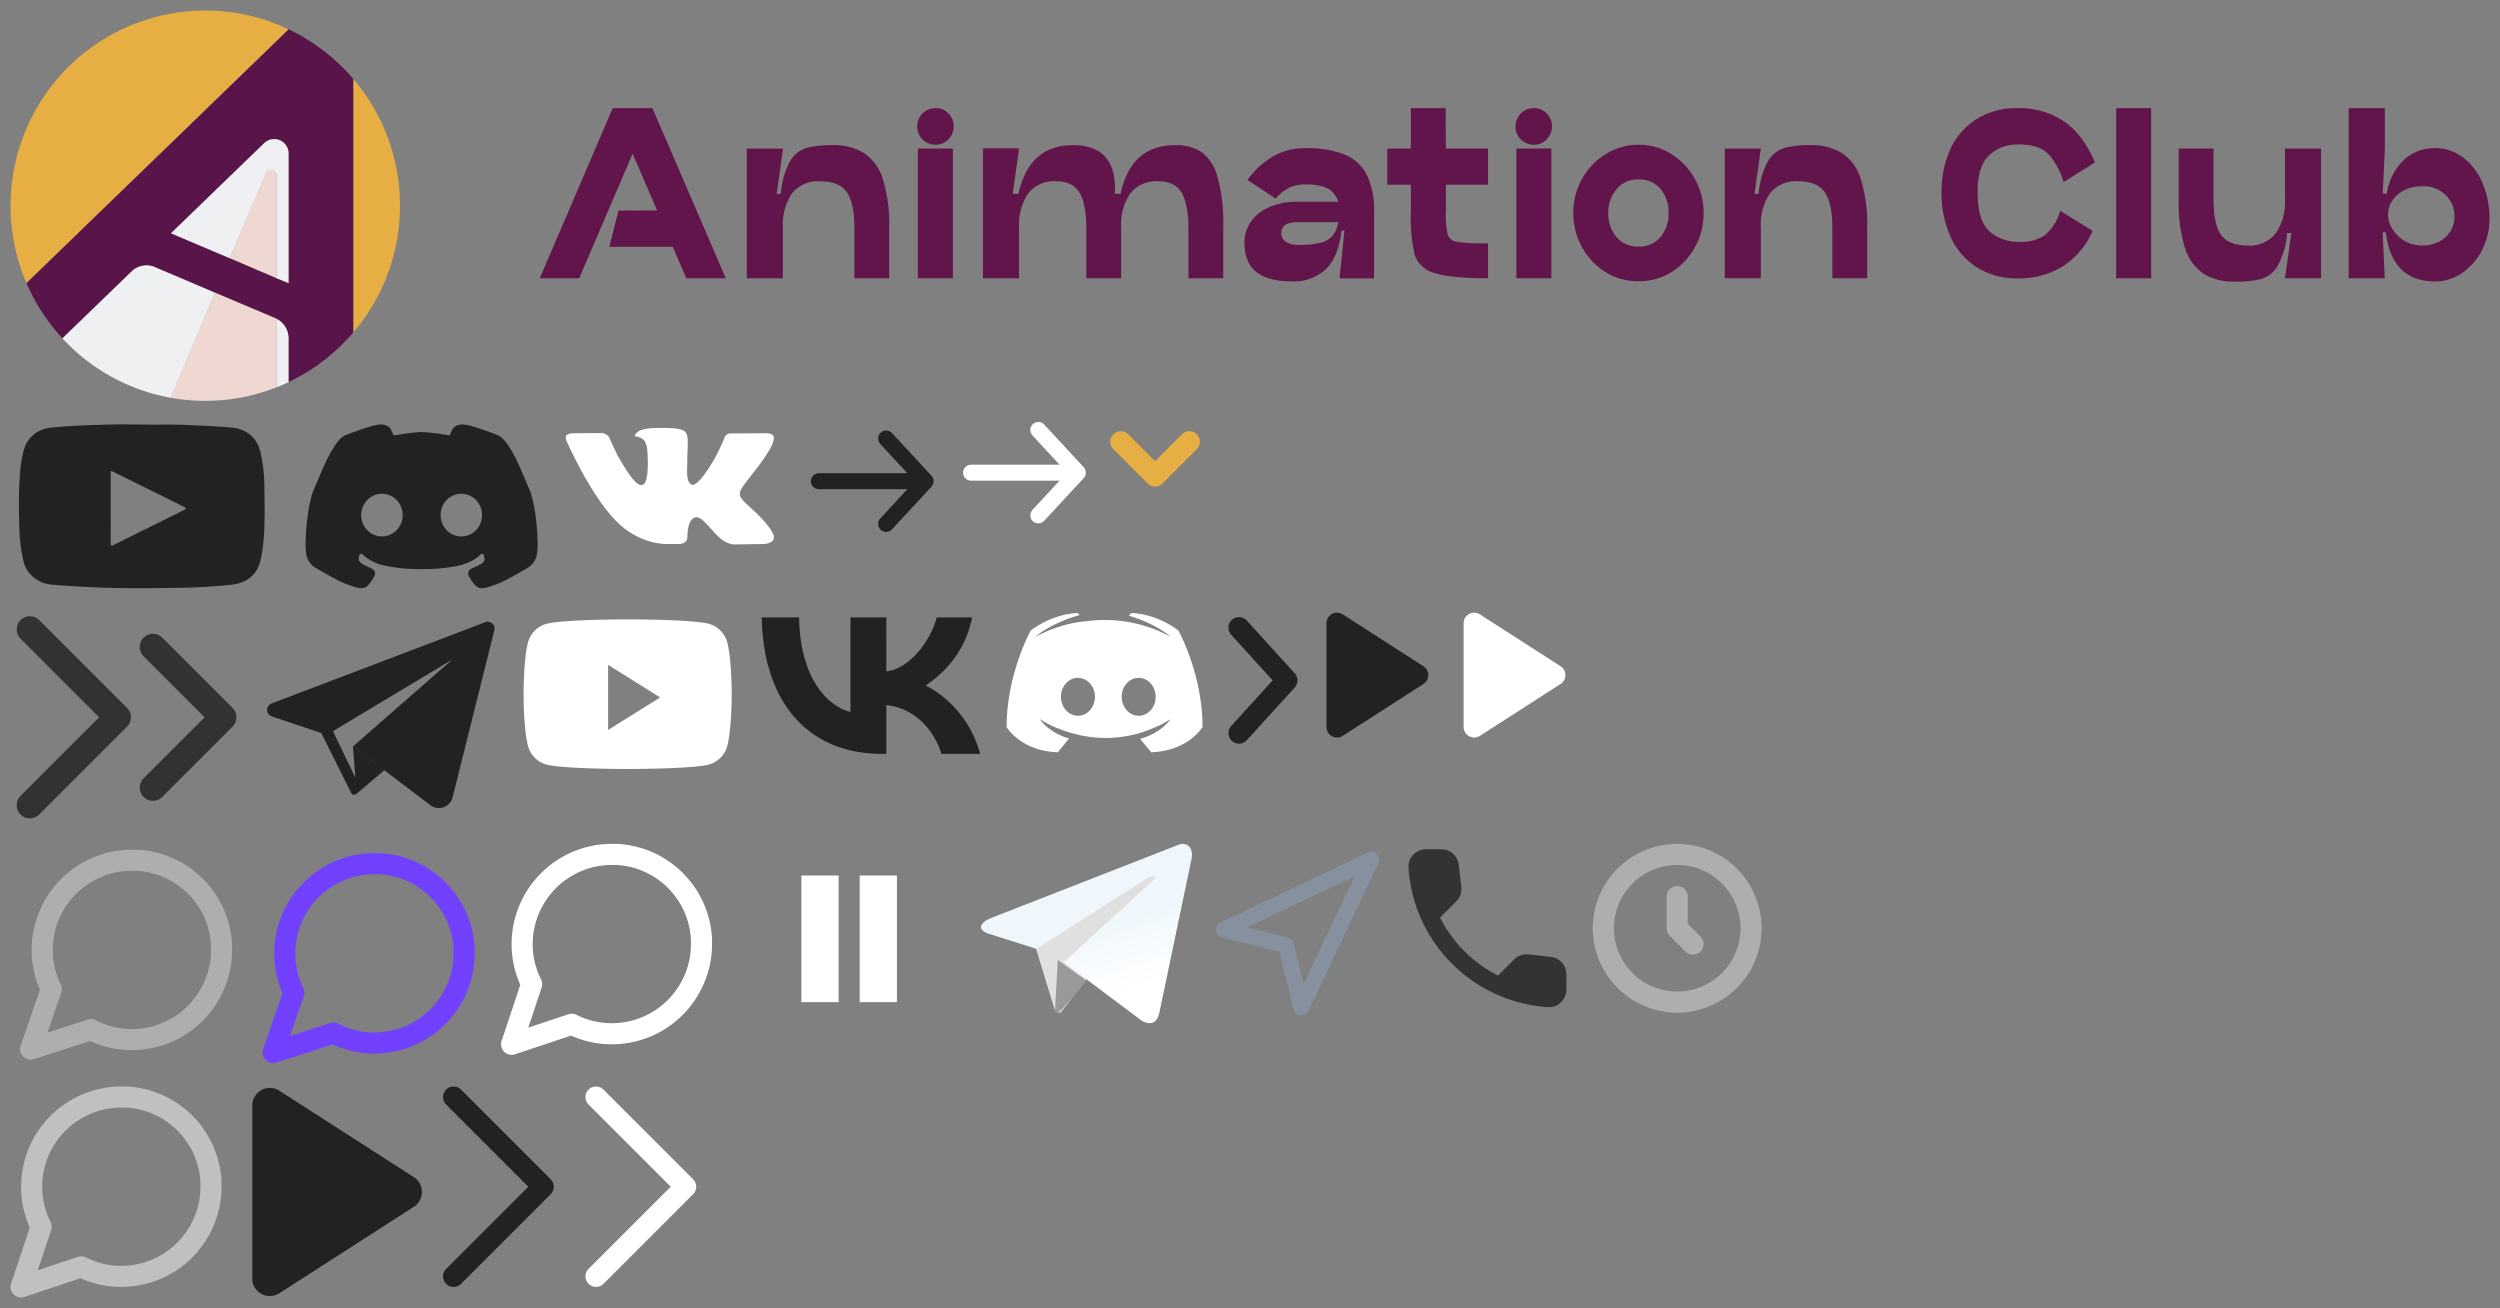 <?xml version="1.0" encoding="utf-8"?><svg width="237" height="124" viewBox="0 0 237 124" xmlns="http://www.w3.org/2000/svg" xmlns:xlink="http://www.w3.org/1999/xlink"><rect x="0" y="0" width="237" height="124" fill="#808080" stroke="none"/><svg width="15" height="13" fill="none" viewBox="-1 -1 15 13" id="black-right-arrow" x="75" y="39" xmlns="http://www.w3.org/2000/svg"><path d="M8.005 1.571 11.75 5.62 8.005 9.667" stroke="#222" stroke-width="1.518" stroke-linecap="round" stroke-linejoin="round"/><path d="M11.457 5.62H1.63" stroke="#222" stroke-width="1.518" stroke-linecap="round"/></svg><svg width="9" height="15" fill="none" viewBox="-1 -1 9 15" id="black-right-menu-arrow" x="115" y="57" xmlns="http://www.w3.org/2000/svg"><path d="M1.455 11.5 6 6.5l-4.545-5" stroke="#222" stroke-width="2" stroke-linecap="round" stroke-linejoin="round"/></svg><svg width="18" height="18" fill="none" viewBox="-1 -1 18 18" id="call" x="132" y="79" xmlns="http://www.w3.org/2000/svg"><path d="m14.024 10.716-2.116-.241a1.658 1.658 0 0 0-1.367.475l-1.533 1.533A12.538 12.538 0 0 1 3.516 6.99l1.542-1.54a1.66 1.66 0 0 0 .475-1.366l-.242-2.1A1.668 1.668 0 0 0 3.633.508H2.19C1.25.508.466 1.29.525 2.233c.441 7.116 6.133 12.8 13.241 13.242.942.058 1.725-.726 1.725-1.667v-1.442a1.652 1.652 0 0 0-1.466-1.65z" fill="#333"/></svg><svg width="18" height="18" fill="none" viewBox="-1 -1 18 18" id="clock" x="150" y="79" xmlns="http://www.w3.org/2000/svg"><path d="M8 5v3l1.5 1.5M8 15A7 7 0 1 0 8 1a7 7 0 0 0 0 14z" stroke="#AEAEAE" stroke-width="2" stroke-linecap="round" stroke-linejoin="round"/></svg><svg width="22" height="22" fill="none" viewBox="-1 -1 22 22" id="comments" y="102" xmlns="http://www.w3.org/2000/svg"><path opacity=".5" clip-rule="evenodd" d="M19 9.5a8.38 8.38 0 0 1-.9 3.8 8.5 8.5 0 0 1-7.6 4.7 8.38 8.38 0 0 1-3.8-.9L1 19l1.9-5.7A8.38 8.38 0 0 1 2 9.5a8.5 8.5 0 0 1 4.7-7.6 8.38 8.38 0 0 1 3.8-.9h.5a8.48 8.48 0 0 1 8 8v.5z" stroke="#fff" stroke-width="2" stroke-linecap="round" stroke-linejoin="round"/></svg><svg width="23" height="23" fill="none" viewBox="-1 -1 23 23" id="comments-gray" y="79" xmlns="http://www.w3.org/2000/svg"><path clip-rule="evenodd" d="M20.002 10.142a8.38 8.38 0 0 1-.94 3.79 8.5 8.5 0 0 1-7.649 4.62 8.38 8.38 0 0 1-3.79-.94l-5.72 1.84 1.96-5.68a8.38 8.38 0 0 1-.86-3.809 8.5 8.5 0 0 1 4.78-7.55 8.38 8.38 0 0 1 3.809-.86l.5.005a8.48 8.48 0 0 1 7.915 8.084l-.005.5v0z" stroke="#AEAEAE" stroke-width="2" stroke-linecap="round" stroke-linejoin="round"/></svg><svg width="23" height="23" fill="none" viewBox="-1 -1 23 23" id="comments-purple" x="23" y="79" xmlns="http://www.w3.org/2000/svg"><path clip-rule="evenodd" d="M19.995 10.468a8.38 8.38 0 0 1-.94 3.79 8.5 8.5 0 0 1-7.649 4.62 8.38 8.38 0 0 1-3.79-.94l-5.72 1.84 1.96-5.68a8.38 8.38 0 0 1-.86-3.809 8.5 8.5 0 0 1 4.78-7.55 8.38 8.38 0 0 1 3.809-.86l.5.005A8.48 8.48 0 0 1 20 9.968l-.005.5v0z" stroke="#7241FF" stroke-width="2" stroke-linecap="round" stroke-linejoin="round"/></svg><svg width="23" height="22" fill="none" viewBox="-1 -1 23 22" id="comments-white" x="46" y="79" xmlns="http://www.w3.org/2000/svg"><path clip-rule="evenodd" d="M19.5 9.5a8.38 8.38 0 0 1-.9 3.8A8.5 8.5 0 0 1 11 18a8.379 8.379 0 0 1-3.8-.9L1.5 19l1.9-5.7a8.38 8.38 0 0 1-.9-3.8 8.5 8.5 0 0 1 4.7-7.6A8.38 8.38 0 0 1 11 1h.5a8.48 8.48 0 0 1 8 8v.5z" stroke="#fff" stroke-width="2" stroke-linecap="round" stroke-linejoin="round"/></svg><svg width="24" height="22" fill="none" viewBox="-1 -1 24 22" id="doubble-black-right-arrow" y="57" xmlns="http://www.w3.org/2000/svg"><path d="M13.498 16.666 20.165 10l-6.667-6.667m-11.666 15 8.334-8.334-8.334-8.333" stroke="#323232" stroke-width="2.5" stroke-linecap="round" stroke-linejoin="round"/></svg><svg width="21" height="16" fill="none" viewBox="-1 -1 21 16" id="header-ds" x="94" y="57" xmlns="http://www.w3.org/2000/svg"><path fill-rule="evenodd" clip-rule="evenodd" d="M13.084 12.042c.478.597 1.05 1.272 1.05 1.272 3.514-.11 4.866-2.388 4.866-2.388 0-5.058-2.29-9.159-2.29-9.159C14.42.071 12.242.117 12.242.117l-.223.252c2.703.817 3.96 1.995 3.96 1.995A13.076 13.076 0 0 0 11.192.856 13.618 13.618 0 0 0 7.98.888c-.083 0-.155.012-.235.025L7.71.92c-.556.047-1.908.251-3.61.99-.588.267-.938.455-.938.455s1.32-1.24 4.183-2.058l-.16-.188S5.007.07 2.717 1.768c0 0-2.29 4.1-2.29 9.158 0 0 1.336 2.278 4.85 2.388 0 0 .589-.707 1.066-1.304-2.02-.597-2.783-1.854-2.783-1.854s.159.11.445.268a.22.22 0 0 0 .064.047c.024.015.048.027.071.039.024.012.048.024.072.04.398.22.795.392 1.16.533.653.252 1.432.503 2.338.676 1.193.22 2.593.298 4.12.015.746-.125 1.51-.345 2.305-.675a9.14 9.14 0 0 0 1.829-.927s-.795 1.288-2.879 1.87zm-5.897-5.78c-.899 0-1.609.81-1.609 1.796 0 .987.726 1.796 1.61 1.796.899 0 1.609-.81 1.609-1.796.015-.986-.71-1.795-1.61-1.795zm5.76 0c-.9 0-1.61.81-1.61 1.796 0 .987.726 1.796 1.61 1.796.899 0 1.609-.809 1.609-1.796 0-.986-.71-1.795-1.61-1.795z" fill="#fff"/></svg><svg width="237" height="39" fill="none" viewBox="-1 -1 237 39" id="header-logo" xmlns="http://www.w3.org/2000/svg"><g clip-path="url(#aka)"><path d="M112.911 13.424a4.359 4.359 0 0 0-2.495-.662c-2.801 0-4.53 1.54-5.187 4.618h-.533c.148-3.075-1.173-4.615-3.962-4.618-2.788-.003-4.517 1.536-5.187 4.618h-.543l.604-4.315H92.19v12.312h3.42v-4.835a5.26 5.26 0 0 1 .862-3.21 3.122 3.122 0 0 1 2.636-1.148c1.047 0 1.785.35 2.212 1.05.428.699.649 1.802.665 3.308v4.835h3.301v-4.835a5.27 5.27 0 0 1 .863-3.21 3.129 3.129 0 0 1 2.637-1.148c1.047 0 1.784.35 2.212 1.05.427.699.649 1.802.664 3.308v4.835h3.302v-4.835a16.26 16.26 0 0 0-.543-4.76 4.216 4.216 0 0 0-1.509-2.358zm13.545.222a9.636 9.636 0 0 0-3.702-.605 6.122 6.122 0 0 0-2.967.728 7.559 7.559 0 0 0-2.523 2.301l2.674 1.754a4.099 4.099 0 0 1 1.288-1.03 3.538 3.538 0 0 1 1.528-.303 4.598 4.598 0 0 1 2.131.383 2.004 2.004 0 0 1 .967 1.253h-3.773a6.515 6.515 0 0 0-2.829.543 3.92 3.92 0 0 0-1.708 1.418 3.45 3.45 0 0 0-.566 1.92c0 1.26.376 2.186 1.128 2.778.751.593 1.851.889 3.301.889a4.446 4.446 0 0 0 3.301-1.172c.792-.775 1.283-1.995 1.471-3.645h.279l-.472 4.533h3.278v-6.243a7.714 7.714 0 0 0-.675-3.55 4.084 4.084 0 0 0-2.131-1.952zm-1.17 7.742a2.226 2.226 0 0 1-1.184.643 8.726 8.726 0 0 1-2.013.184 1.96 1.96 0 0 1-1.245-.326 1.004 1.004 0 0 1-.382-.804c0-.685.542-1.03 1.627-1.03h3.772c-.059.49-.258.954-.575 1.333zm-35.955-8.304h-3.32v12.293h3.32V13.084zM57.088 9.25l-6.919 16.127h3.74l5.065-11.812 2.316 5.384-3.665.019-.853 3.427h6.003l1.288 2.982h3.744L60.847 9.25h-3.76zm23.839 4.273a5.358 5.358 0 0 0-2.995-.761 9.47 9.47 0 0 0-2.494.265 2.765 2.765 0 0 0-1.547 1.271 7.576 7.576 0 0 0-.868 3.082h-.396l.604-4.292h-3.434v12.29h3.42v-4.836a5.26 5.26 0 0 1 .862-3.21 3.127 3.127 0 0 1 2.637-1.148c1.235 0 2.084.345 2.556 1.03.471.686.721 1.792.721 3.31v4.853h3.302v-4.835a14.092 14.092 0 0 0-.604-4.557 4.49 4.49 0 0 0-1.764-2.462zm6.791-4.273a1.756 1.756 0 0 0-1.264.506 1.746 1.746 0 0 0 0 2.457 1.758 1.758 0 0 0 1.264.506 1.577 1.577 0 0 0 1.189-.506 1.746 1.746 0 0 0 0-2.457 1.58 1.58 0 0 0-1.189-.506zm48.33 0h-3.301v3.833h-2.231v3.427h2.231v2.477a16.301 16.301 0 0 0 .363 4.173 2.667 2.667 0 0 0 1.849 1.711c.99.338 2.693.506 5.107.506V22.07c-.98.027-1.96-.018-2.933-.137a1.052 1.052 0 0 1-.887-.686 8.645 8.645 0 0 1-.179-2.24V16.51h3.999v-3.427h-3.999l-.019-3.833zm37.582 4.273a5.366 5.366 0 0 0-2.995-.761 9.474 9.474 0 0 0-2.494.264 2.773 2.773 0 0 0-1.552 1.272 7.572 7.572 0 0 0-.863 3.082h-.401l.604-4.292h-3.419v12.29h3.419v-4.836a5.256 5.256 0 0 1 .863-3.21 3.125 3.125 0 0 1 2.636-1.148c1.231 0 2.085.345 2.552 1.03.466.686.726 1.792.726 3.309v4.854h3.301v-4.835a13.946 13.946 0 0 0-.604-4.557 4.46 4.46 0 0 0-1.773-2.462zm41.987 4.396a5.152 5.152 0 0 1-.886 3.204 3.068 3.068 0 0 1-2.613 1.149c-1.236 0-2.094-.342-2.575-1.026-.472-.685-.703-1.796-.703-3.308v-4.854h-3.301v4.835c-.047 1.54.15 3.078.585 4.556a4.68 4.68 0 0 0 1.768 2.477c.915.532 1.962.79 3.019.747a9.242 9.242 0 0 0 2.471-.26 2.706 2.706 0 0 0 1.551-1.253 7.507 7.507 0 0 0 .882-3.1h.406l-.604 4.291h3.419V13.088h-3.419v4.83zm18.699-1.612a5.669 5.669 0 0 0-1.853-2.396 4.237 4.237 0 0 0-2.594-.87 4.313 4.313 0 0 0-2.976 1.11 5.59 5.59 0 0 0-1.627 3.205h-.382l.198-4.254V9.25h-3.428v16.127h3.419l-.198-4.353h.301c.371 3.104 1.932 4.656 4.683 4.656a4.344 4.344 0 0 0 2.575-.827 5.714 5.714 0 0 0 1.887-2.198c.451-.9.685-1.895.684-2.902a8.43 8.43 0 0 0-.689-3.446zm-3.018 4.618c-.265.422-.64.764-1.085.988a3.354 3.354 0 0 1-1.589.359 3.295 3.295 0 0 1-1.651-.42 3.392 3.392 0 0 1-1.165-1.13 2.581 2.581 0 0 1-.424-1.371c0-.484.148-.956.424-1.352.291-.421.686-.76 1.146-.983a3.768 3.768 0 0 1 1.67-.36 2.992 2.992 0 0 1 2.212.832 2.754 2.754 0 0 1 .844 2.08c0 .48-.132.949-.382 1.357zm-85.224-7.841h-3.32v12.293h3.32V13.084zm56.857-3.834h-3.32v16.127h3.32V9.25zm-58.488 0a1.764 1.764 0 0 0-1.269.506 1.745 1.745 0 0 0 0 2.457 1.773 1.773 0 0 0 1.269.506 1.575 1.575 0 0 0 1.183-.506 1.745 1.745 0 0 0 0-2.457 1.57 1.57 0 0 0-1.183-.506zm45.83 3.45a5.802 5.802 0 0 1 1.887.26c.55.205 1.026.57 1.367 1.05a6.868 6.868 0 0 1 1.09 2.254l2.985-1.853c-.764-1.815-1.756-3.124-2.976-3.927a7.532 7.532 0 0 0-4.343-1.234 7.116 7.116 0 0 0-3.882 1.03 6.506 6.506 0 0 0-2.494 2.836 9.619 9.619 0 0 0-.845 4.131 10.025 10.025 0 0 0 .845 4.193 6.724 6.724 0 0 0 2.494 2.902 7.065 7.065 0 0 0 3.882 1.05 7.9 7.9 0 0 0 4.244-1.13 7.453 7.453 0 0 0 2.853-3.384l-3.075-1.891a4.625 4.625 0 0 1-1.466 2.32 4.05 4.05 0 0 1-2.358.625 4.239 4.239 0 0 1-2.872-.988c-.755-.672-1.128-1.891-1.128-3.71 0-1.665.364-2.837 1.085-3.508a3.802 3.802 0 0 1 2.707-1.026zm-32.828.908a5.652 5.652 0 0 0-3.099-.889 5.758 5.758 0 0 0-3.117.89 6.223 6.223 0 0 0-2.254 2.362 6.464 6.464 0 0 0-.826 3.205 6.638 6.638 0 0 0 .826 3.262 6.452 6.452 0 0 0 2.235 2.363 5.924 5.924 0 0 0 3.136.865 5.806 5.806 0 0 0 3.099-.865 6.432 6.432 0 0 0 2.23-2.363 6.593 6.593 0 0 0 .826-3.262 6.41 6.41 0 0 0-.826-3.205 6.265 6.265 0 0 0-2.23-2.363zm-1.028 7.86a2.599 2.599 0 0 1-2.09.908 2.628 2.628 0 0 1-2.094-.908 3.478 3.478 0 0 1-.764-2.278 3.366 3.366 0 0 1 .764-2.24 2.616 2.616 0 0 1 2.094-.945 2.585 2.585 0 0 1 2.09.907 3.39 3.39 0 0 1 .764 2.26 3.42 3.42 0 0 1-.764 2.296z" fill="#62154B"/><path d="M36.917 18.5a18.463 18.463 0 0 1-4.428 12.02V6.48a18.459 18.459 0 0 1 4.428 12.02z" fill="#E7AE44"/><path d="M32.489 6.48v24.04c-.382.444-.788.874-1.212 1.285a18.425 18.425 0 0 1-4.924 3.418v-4.15a2.065 2.065 0 0 0-1.363-1.943l-5.588-2.363-5.66-2.41-.117-.053a2.038 2.038 0 0 0-2.198.515l-6.508 6.254a18.618 18.618 0 0 1-3.415-5.247l4.801-4.646 2.769-2.68L25.193 2.902l1.16-1.13A18.738 18.738 0 0 1 31.47 5.38c.354.354.693.718 1.019 1.101zm-6.131 19.38V13.5a1.35 1.35 0 0 0-.83-1.222 1.341 1.341 0 0 0-1.448.276l-.028.028-8.843 8.527 5.57 2.363 4.414 1.891 1.165.496z" fill="#591449"/><path d="m26.353 1.773-1.16 1.13L9.073 18.5l-2.767 2.68-4.801 4.646a18.548 18.548 0 0 1-1.143-10.96 18.521 18.521 0 0 1 5.277-9.67 18.43 18.43 0 0 1 20.715-3.424z" fill="#E7AE44"/><path d="M26.353 31.073v4.15c-.377.184-.764.35-1.16.506v-6.514a2.059 2.059 0 0 1 1.16 1.858zm0-17.527v12.29l-1.16-.473v-9.765a.44.44 0 0 0 0-.114.51.51 0 0 0-.943-.09l-3.471 8.088-5.57-2.364 8.843-8.555a1.366 1.366 0 0 1 2.301.983z" fill="#EFF0F1"/><path d="M25.193 29.215v6.513A18.428 18.428 0 0 1 18.458 37a18.22 18.22 0 0 1-3.3-.293l4.239-9.955 5.588 2.364.203.085.005.014zm0-13.617v9.76l-4.414-1.89 3.428-8.092a.514.514 0 0 1 .986.222z" fill="#EED8D1"/><path d="m19.397 26.753-4.216 9.954a18.38 18.38 0 0 1-10.262-5.634l6.48-6.272.127-.123a2.039 2.039 0 0 1 2.07-.393l.118.052 5.683 2.416z" fill="#EFF0F1"/></g><defs><clipPath id="aka"><path fill="#fff" d="M0 0h235v37H0z"/></clipPath></defs></svg><svg width="22" height="19" fill="none" viewBox="-1 -1 22 19" id="header-tg" x="92" y="79" xmlns="http://www.w3.org/2000/svg"><path fill-rule="evenodd" clip-rule="evenodd" d="M7.545 16c-.618 0-.513-.232-.726-.816L5 9.243 19 1" fill="#E0E0E0"/><path fill-rule="evenodd" clip-rule="evenodd" d="M7 16c.41 0 .59-.224.818-.49L10 12.967 7.278 11" fill="#999"/><path fill-rule="evenodd" clip-rule="evenodd" d="m7.835 11.219 7.412 5.55c.846.472 1.456.228 1.667-.796L19.93 1.564C20.24.31 19.459-.26 18.65.112L.934 7.035c-1.21.492-1.202 1.176-.22 1.48L5.26 9.953l10.525-6.73c.497-.304.953-.14.578.196" fill="url(#ala)"/><defs><linearGradient id="ala" x1="8.592" y1="8.572" x2="10.605" y2="14.999" gradientUnits="userSpaceOnUse"><stop stop-color="#EFF7FC"/><stop offset="1" stop-color="#fff"/></linearGradient></defs></svg><svg width="23" height="14" fill="none" viewBox="-1 -1 23 14" id="header-vk" x="52" y="39" xmlns="http://www.w3.org/2000/svg"><path fill-rule="evenodd" clip-rule="evenodd" d="M11.468 11.571s.356-.038.538-.23c.167-.177.162-.51.162-.51s-.023-1.552.712-1.782c.724-.225 1.653 1.502 2.64 2.166.745.502 1.31.392 1.31.392l2.636-.036s1.378-.083.725-1.147c-.054-.087-.381-.787-1.96-2.225-1.653-1.506-1.43-1.262.56-3.867 1.212-1.586 1.696-2.554 1.545-2.968-.144-.396-1.036-.29-1.036-.29l-2.967.017s-.22-.03-.383.067c-.16.093-.263.312-.263.312s-.469 1.227-1.095 2.271c-1.321 2.202-1.85 2.318-2.066 2.182-.502-.32-.377-1.28-.377-1.964 0-2.134.33-3.024-.642-3.254-.322-.077-.56-.127-1.385-.136C9.064.56 8.168.573 7.66.817c-.338.162-.598.523-.439.544.196.026.64.118.875.432.304.407.294 1.318.294 1.318s.175 2.513-.408 2.824c-.4.214-.948-.222-2.127-2.22C5.252 2.69 4.797 1.56 4.797 1.56s-.088-.211-.246-.325c-.19-.137-.455-.18-.455-.18l-2.82.018s-.423.012-.578.193c-.138.16-.011.492-.011.492s2.207 5.07 4.707 7.625c2.292 2.342 4.894 2.188 4.894 2.188h1.18z" fill="#fff"/></svg><svg width="23" height="17" fill="none" viewBox="-1 -1 23 17" id="header-yt" x="48" y="57" xmlns="http://www.w3.org/2000/svg"><path fill-rule="evenodd" clip-rule="evenodd" d="M18.21 1.14c.849.233 1.517.92 1.744 1.791.413 1.58.413 4.877.413 4.877s0 3.297-.413 4.877a2.505 2.505 0 0 1-1.744 1.792c-1.54.423-7.71.423-7.71.423s-6.17 0-7.71-.423a2.506 2.506 0 0 1-1.744-1.792C.633 11.105.633 7.808.633 7.808s0-3.296.413-4.877a2.505 2.505 0 0 1 1.744-1.79C4.33.716 10.5.716 10.5.716s6.17 0 7.71.423zM8.65 5.033V11.2l4.933-3.083L8.65 5.033z" fill="#fff"/></svg><svg width="18" height="19" fill="none" viewBox="-1 -1 18 19" id="navigate" x="114" y="79" xmlns="http://www.w3.org/2000/svg"><path clip-rule="evenodd" d="M1 8.132 15 1.5l-6.632 14-1.473-5.895L1 8.132z" stroke="#87909E" stroke-width="1.5" stroke-linecap="round" stroke-linejoin="round"/></svg><svg width="23" height="20" fill="none" viewBox="-1 -1 23 20" id="pausesvg" x="69" y="79" xmlns="http://www.w3.org/2000/svg"><path fill="#fff" d="M5.971 3H9.5v12H5.971zM11.5 3h3.529v12H11.5z"/></svg><svg width="13" height="14" fill="none" viewBox="-1 -1 13 14" id="play-black" x="124" y="57" xmlns="http://www.w3.org/2000/svg"><path fill-rule="evenodd" clip-rule="evenodd" d="M.75 1.082A1 1 0 0 1 2.29.24l7.652 4.92a1 1 0 0 1 0 1.682l-7.65 4.918a1 1 0 0 1-1.541-.84V1.081z" fill="#222"/></svg><svg width="19" height="22" fill="none" viewBox="-1 -1 19 22" id="play-black-large" x="22" y="102" xmlns="http://www.w3.org/2000/svg"><path fill-rule="evenodd" clip-rule="evenodd" d="M.917 1.803C.917.484 2.375-.312 3.485.4l12.75 8.197a1.667 1.667 0 0 1 0 2.804l-12.75 8.197c-1.11.713-2.568-.083-2.568-1.402V1.803z" fill="#222"/></svg><svg width="13" height="14" fill="none" viewBox="-1 -1 13 14" id="play-white" x="137" y="57" xmlns="http://www.w3.org/2000/svg"><path fill-rule="evenodd" clip-rule="evenodd" d="M.75 1.082A1 1 0 0 1 2.29.24l7.652 4.92a1 1 0 0 1 0 1.682l-7.65 4.918a1 1 0 0 1-1.541-.84V1.081z" fill="#fff"/></svg><svg width="13" height="21" fill="none" viewBox="-1 -1 13 21" id="single-black-right-arrow" x="41" y="102" xmlns="http://www.w3.org/2000/svg"><path d="m1 18 8.5-8.5L1 1" stroke="#222" stroke-width="2" stroke-linecap="round" stroke-linejoin="round"/></svg><svg width="13" height="21" fill="none" viewBox="-1 -1 13 21" id="single-white-right-arrow" x="54" y="102" xmlns="http://www.w3.org/2000/svg"><path d="M1.5 18 10 9.5 1.5 1" stroke="#fff" stroke-width="2" stroke-linecap="round" stroke-linejoin="round"/></svg><svg width="25" height="18" fill="none" viewBox="-1 -1 25 18" id="social-ds" x="27" y="39" xmlns="http://www.w3.org/2000/svg"><path d="M8.099.235c-.745 0-2.992.87-3.395 1.043-.403.174-.85.716-1.358 1.611-.508.895-.917 1.941-1.579 3.48C1.105 7.908.95 10.875.972 11.78c.022.905.131 1.612 1.104 2.148.973.535 1.833 1.095 2.738 1.432.906.337 1.524.579 1.943.242.42-.337.696-.927.696-.927s.397-.526-.353-.842c-.751-.316-1.126-.537-1.093-.864.033-.326.088-.505.275-.463.188.043.63.8 2.33 1.148 1.7.347 3.358.295 3.358.295s1.658.052 3.358-.295c1.7-.348 2.142-1.105 2.33-1.147.188-.043.243.136.276.463.033.326-.343.547-1.093.863-.751.316-.354.842-.354.842s.277.59.696.927c.42.337 1.038.095 1.943-.242.906-.337 1.766-.897 2.738-1.432.973-.536 1.082-1.243 1.104-2.148.022-.906-.132-3.873-.795-5.412-.662-1.539-1.07-2.585-1.578-3.48s-.955-1.437-1.358-1.61c-.403-.175-2.65-1.044-3.395-1.044-.746 0-.966.495-.966.495l-.26.548S12.871.962 11.982.961c-.89 0-2.658.317-2.658.317L9.064.73S8.845.235 8.1.235zm.08 6.57h.028c1.087 0 1.968.907 1.968 2.026 0 1.118-.881 2.025-1.968 2.025-1.086 0-1.967-.907-1.967-2.025 0-1.108.864-2.01 1.94-2.025zm7.554 0h.027c1.076.016 1.94.918 1.94 2.026 0 1.118-.88 2.025-1.967 2.025-1.086 0-1.967-.907-1.967-2.025 0-1.119.88-2.025 1.967-2.025z" fill="#222"/></svg><svg width="24" height="21" fill="none" viewBox="-1 -1 24 21" id="social-tg" x="24" y="57" xmlns="http://www.w3.org/2000/svg"><path d="M21.238.941a.598.598 0 0 0-.23.042L.745 8.688a.651.651 0 0 0 .021 1.226l4.696 1.583 2.83 5.67.011.011a.302.302 0 0 0 .273.168.313.313 0 0 0 .199-.073l2.652-2.254-2.967-2.243.23 2.956-2.127-4.413 11.32-6.803-9.423 8.25 7.338 5.565c.241.189.524.273.807.273.577 0 1.143-.377 1.3-1.017l3.962-15.86c.105-.398-.23-.786-.629-.786z" fill="#222"/></svg><svg width="23" height="16" fill="none" viewBox="-1 -1 23 16" id="social-vk" x="71" y="57" xmlns="http://www.w3.org/2000/svg"><path d="M15.754 6.99c.373.185.734.4 1.08.639a10.324 10.324 0 0 1 3.395 3.983c.28.577.501 1.176.676 1.793.014.047.009.065-.047.065-1.182-.002-2.364-.002-3.546 0-.063 0-.074-.032-.089-.078a7.32 7.32 0 0 0-1.139-2.197c-.771-1.01-1.742-1.742-2.962-2.126a5.878 5.878 0 0 0-1.047-.22c-.043-.005-.055.008-.052.047.002.02 0 .04 0 .061v4.415c0 .097 0 .097-.098.097-.472.002-.944-.006-1.415-.044-1.785-.142-3.47-.614-5.002-1.565a9.546 9.546 0 0 1-1.952-1.607c-1.127-1.208-1.905-2.62-2.44-4.174a15.762 15.762 0 0 1-.64-2.57A20.25 20.25 0 0 1 .264 1.72C.236 1.355.224.99.206.623.203.553.216.529.293.529 1.419.532 2.546.532 3.672.53c.059 0 .08.009.082.076.009.525.043 1.05.101 1.572.105.942.29 1.867.592 2.766A8.89 8.89 0 0 0 5.525 7.15c.544.795 1.21 1.46 2.057 1.93.305.169.625.302.962.394.067.018.081.005.081-.061-.002-.544 0-1.088 0-1.631V.636c0-.124-.013-.104.103-.104 1.069 0 2.137 0 3.205-.002.072 0 .092.015.092.09-.002 1.646-.002 3.292-.002 4.938 0 .096 0 .093.097.078.727-.11 1.354-.442 1.927-.885.881-.682 1.55-1.541 2.075-2.518a8.006 8.006 0 0 0 .666-1.648c.01-.04.027-.055.072-.055 1.078.002 2.156.002 3.235.002.014 0 .03.002.062.006-.565 2.772-2.087 4.878-4.403 6.451z" fill="#222"/></svg><svg width="27" height="18" fill="none" viewBox="-1 -1 27 18" id="social-yt" y="39" xmlns="http://www.w3.org/2000/svg"><path d="M12.805.244c-1.424 0-2.46-.024-3.495.006C7.482.3 5.652.348 3.83.54c-1.263.133-2.24.932-2.57 2.112-.224.804-.32 1.626-.38 2.452C.765 6.634.785 8.167.821 9.698c.029 1.187.13 2.372.413 3.536.295 1.215 1.37 2.072 2.664 2.19 1.516.14 3.034.212 4.553.273 2.508.101 5.017.07 7.525.027a56.105 56.105 0 0 0 5.029-.3c1.326-.142 2.321-.909 2.643-2.134.209-.795.307-1.607.365-2.425.113-1.588.068-3.177.05-4.765a14.768 14.768 0 0 0-.377-3.254C23.365 1.494 22.38.668 20.943.532 19.477.394 18.006.346 16.535.284c-1.373-.059-2.745-.006-3.73-.04zM9.492 8.208V4.955c0-.348.006-.351.34-.186.415.206.828.416 1.243.62 1.776.88 3.552 1.758 5.326 2.639.084.04.208.059.208.177 0 .088-.098.111-.167.145-2.224 1.105-4.45 2.208-6.672 3.316-.243.121-.282.046-.28-.178.006-1.092.002-2.186.002-3.28z" fill="#222"/></svg><svg width="14" height="12" fill="none" viewBox="-1 -1 14 12" id="white-right-arrow" x="90" y="39" xmlns="http://www.w3.org/2000/svg"><path d="m7.433.762 3.745 4.048-3.745 4.047" stroke="#fff" stroke-width="1.518" stroke-linecap="round" stroke-linejoin="round"/><path d="M10.885 4.81H1.059" stroke="#fff" stroke-width="1.518" stroke-linecap="round"/></svg><svg width="11" height="9" fill="none" viewBox="-1 -1 11 9" id="yellow-down-arrow" x="104" y="39" xmlns="http://www.w3.org/2000/svg"><path d="m1.25 1.875 3.25 3.25 3.25-3.25" stroke="#E7AE44" stroke-width="2" stroke-linecap="round" stroke-linejoin="round"/></svg></svg>